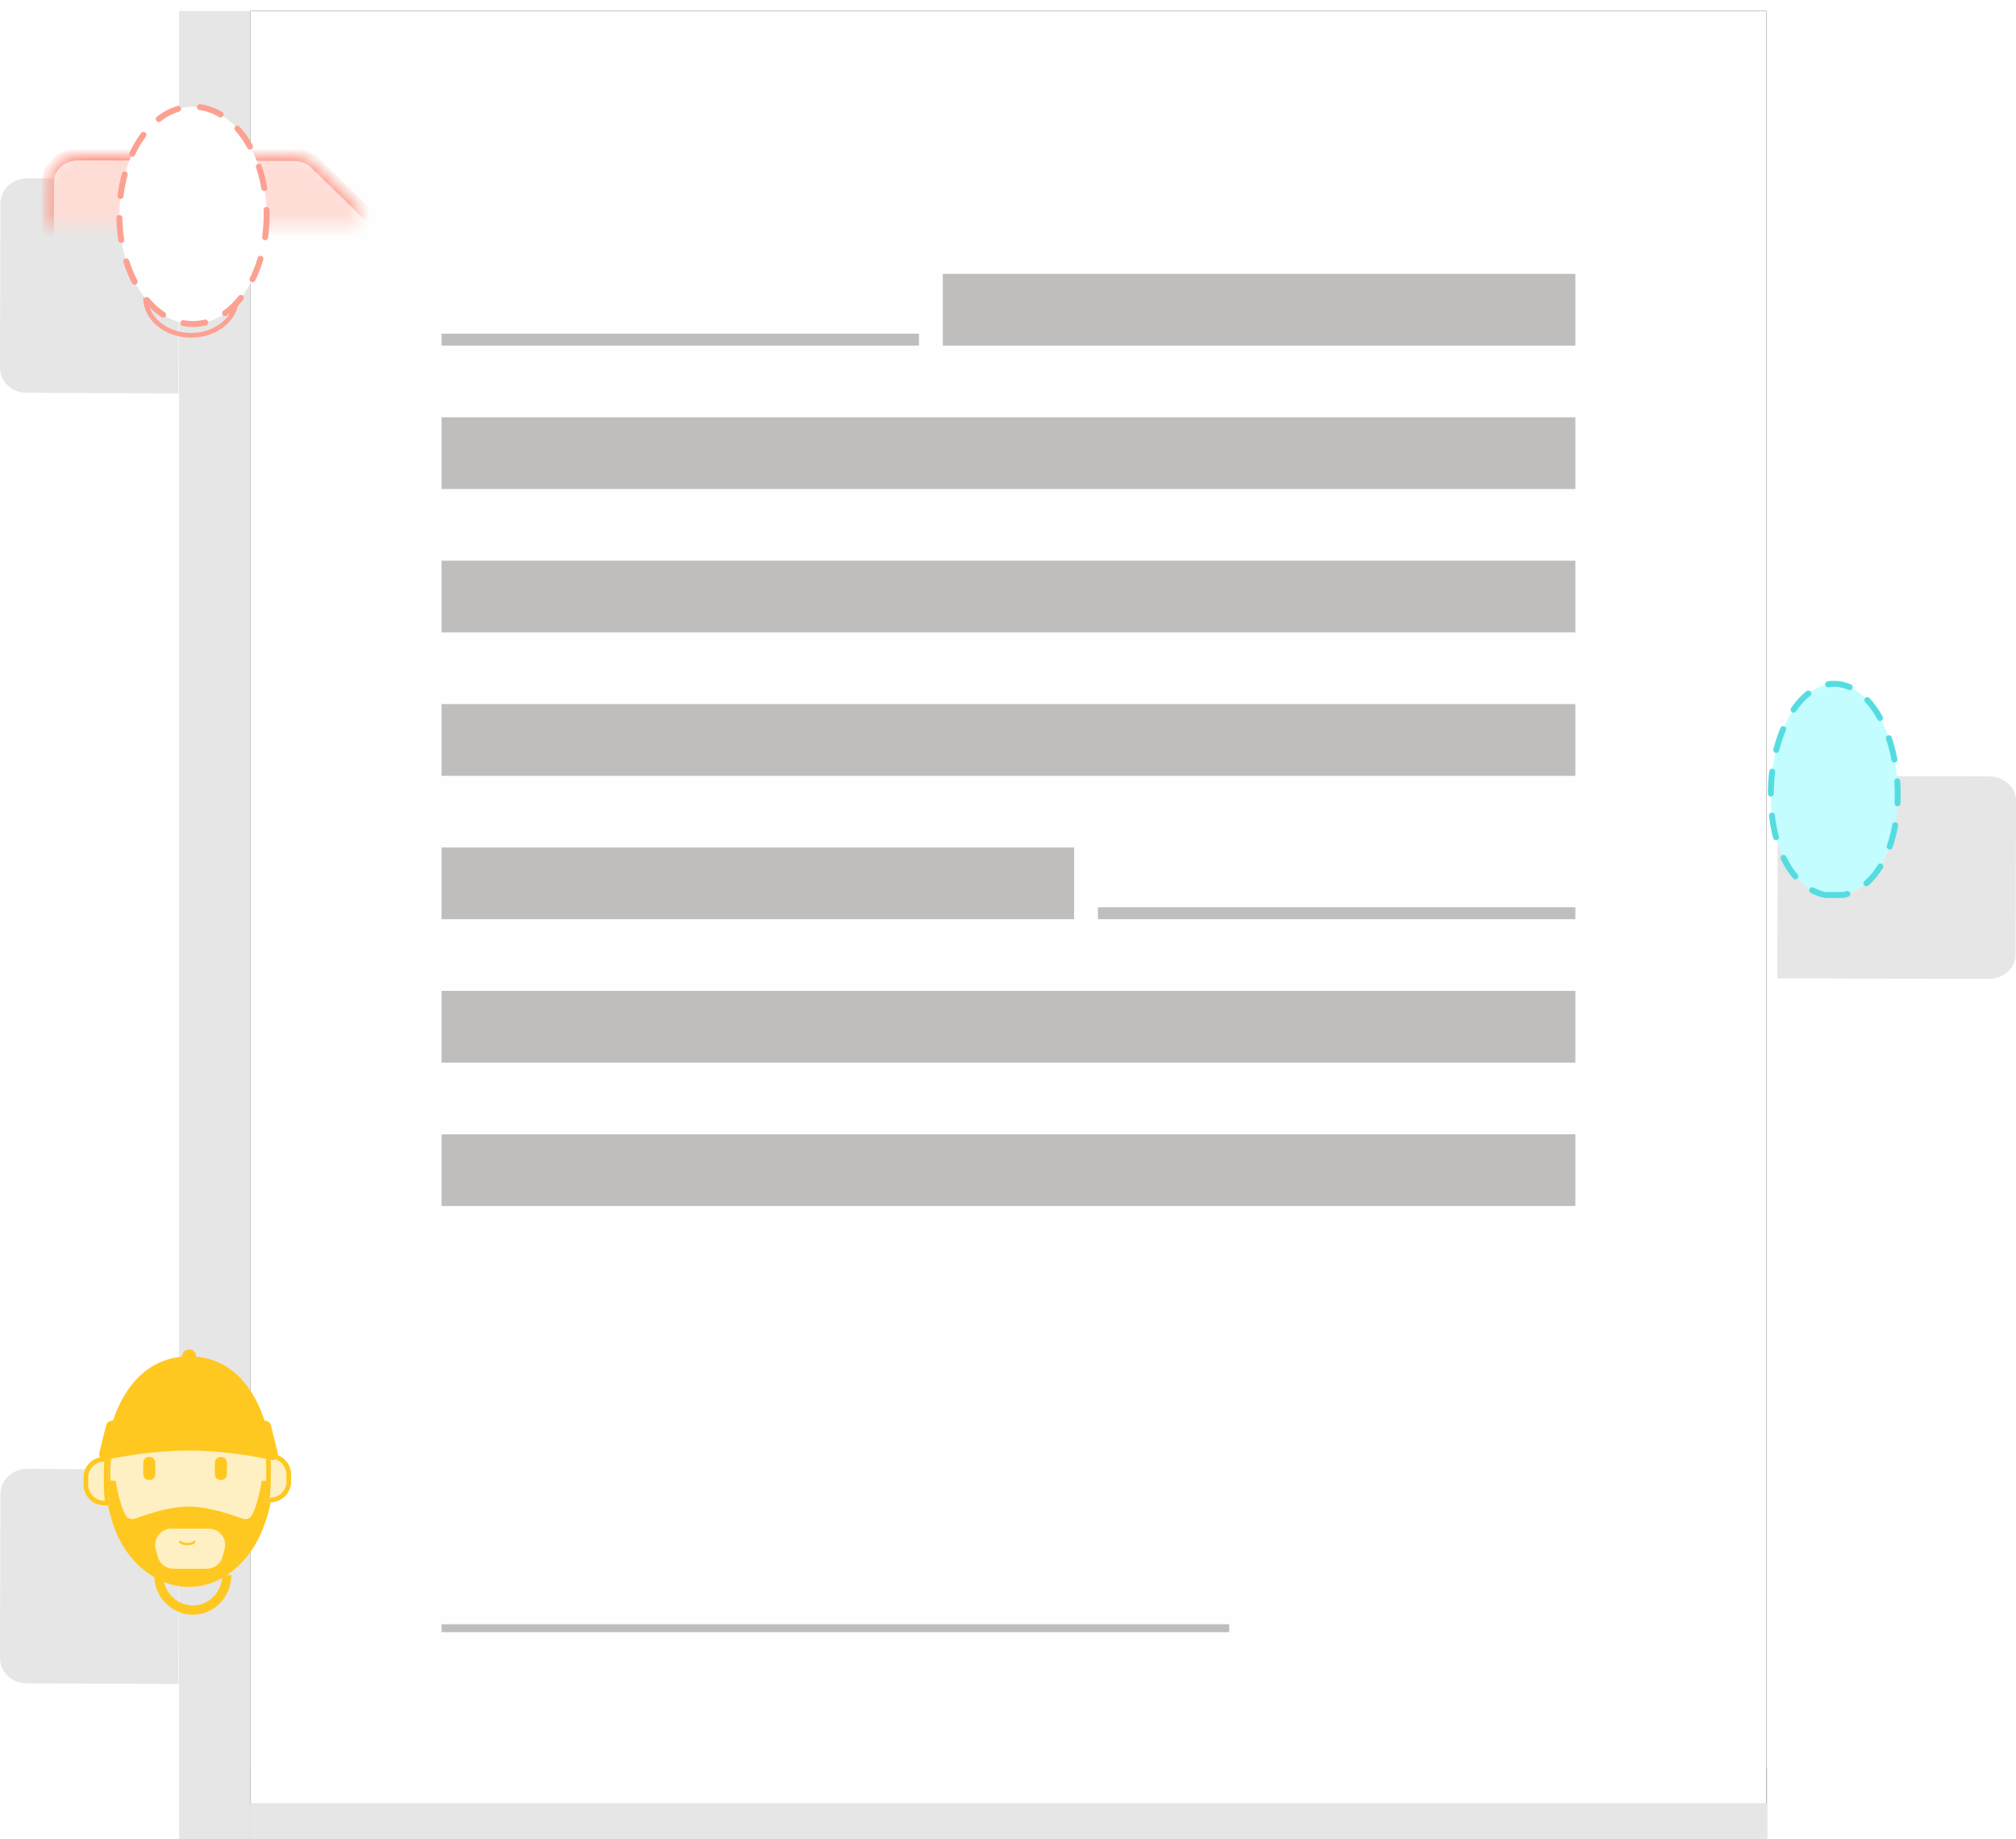 <?xml version="1.0" encoding="UTF-8" standalone="no"?>
<svg width="183px" height="167px" viewBox="0 0 183 167" version="1.1" xmlns="http://www.w3.org/2000/svg" xmlns:xlink="http://www.w3.org/1999/xlink">
    <!-- Generator: Sketch 42 (36781) - http://www.bohemiancoding.com/sketch -->
    <title>Group 2</title>
    <desc>Created with Sketch.</desc>
    <defs>
        <polygon id="path-1" points="22.75 162.745 160.333 162.745 160.333 0 22.75 0"></polygon>
        <filter x="-50%" y="-50%" width="200%" height="200%" filterUnits="objectBoundingBox" id="filter-2">
            <feOffset dx="0" dy="0" in="SourceAlpha" result="shadowOffsetOuter1"></feOffset>
            <feGaussianBlur stdDeviation="0.5" in="shadowOffsetOuter1" result="shadowBlurOuter1"></feGaussianBlur>
            <feColorMatrix values="0 0 0 0 0   0 0 0 0 0   0 0 0 0 0  0 0 0 0.25 0" type="matrix" in="shadowBlurOuter1"></feColorMatrix>
        </filter>
        <path d="M26.609,32.549 L26.601,32.549 L26.601,32.549 L7.077,32.492 C5.561,32.488 4.329,31.385 4.333,30.033 L4.371,15.465 C4.373,14.117 5.606,13.02 7.119,13.02 L7.125,13.02 L26.651,13.077 C27.363,13.079 28.041,13.324 28.553,13.765 L36,21.035 C36.534,21.493 36.831,22.12 36.833,22.792 C36.833,23.465 36.534,24.09 35.994,24.556 L28.528,31.851 C28.005,32.305 27.326,32.549 26.609,32.549 Z" id="path-3"></path>
        <mask id="mask-4" maskContentUnits="userSpaceOnUse" maskUnits="objectBoundingBox" x="0" y="0" width="32.5" height="19.529" fill="white">
            <use xlink:href="#path-3"></use>
        </mask>
        <path d="M14.216,26.039 C11.29,26.039 8.701,28.296 7.828,31.61 L7.583,32.549 L26.326,32.549 L26.078,31.61 C25.208,28.296 22.619,26.039 19.691,26.039 L14.216,26.039 Z" id="path-5"></path>
        <mask id="mask-6" maskContentUnits="userSpaceOnUse" maskUnits="objectBoundingBox" x="0" y="0" width="18.742" height="6.51" fill="white">
            <use xlink:href="#path-5"></use>
        </mask>
        <path d="M27,149 L7,149 C6.046,148.941 5,148 5,148 C5,148 3.998,147.099 4,146 L4,132 C4.041,130.122 5.292,129 7,129 L27,129 C27.385,129.059 28.072,129.309 29,130 L36,137 C36.696,137.676 36.998,138.318 37,139 C37,139.696 36.698,140.336 36,141 L29,148 C28.035,148.75 27.346,149 27,149 Z" id="path-7"></path>
        <mask id="mask-8" maskContentUnits="userSpaceOnUse" maskUnits="objectBoundingBox" x="0" y="0" width="33" height="20" fill="white">
            <use xlink:href="#path-7"></use>
        </mask>
        <path d="M9,149 L27,149 L27,147 C25.92,144.197 22.47,142 20,142 L14,142 C11.456,142 10.007,144.197 9,147 L9,149 Z" id="path-9"></path>
        <mask id="mask-10" maskContentUnits="userSpaceOnUse" maskUnits="objectBoundingBox" x="0" y="0" width="18" height="7" fill="white">
            <use xlink:href="#path-9"></use>
        </mask>
        <path d="M154,84 L147,77 C146.295,76.336 146,75.694 146,75 C146.002,74.319 146.295,73.675 147,73 L154,66 C154.658,65.309 155.323,65.059 156,65 L175,65 L175,65 C176.746,65 177.959,66.12 178,68 L178,82 C178.004,83.806 176.791,84.937 175,85 L156,85 L156,85 L156,85 C155.361,85 154.693,84.749 154,84 Z" id="path-11"></path>
        <mask id="mask-12" maskContentUnits="userSpaceOnUse" maskUnits="objectBoundingBox" x="0" y="0" width="32" height="20" fill="white">
            <use xlink:href="#path-11"></use>
        </mask>
        <path d="M165.203,79.118 C161.88,79.118 159.392,81.239 158.167,85.098 L175.413,85.098 C174.188,81.239 171.7,79.118 168.377,79.118 L165.203,79.118 Z" id="path-13"></path>
        <mask id="mask-14" maskContentUnits="userSpaceOnUse" maskUnits="objectBoundingBox" x="0" y="0" width="17.247" height="5.98" fill="white">
            <use xlink:href="#path-13"></use>
        </mask>
    </defs>
    <g id="Version-4" stroke="none" stroke-width="1" fill="none" fill-rule="evenodd">
        <g id="6-options" transform="translate(-709, -609)">
            <g id="Group-2" transform="translate(709, 610)">
                <path d="M16.2,34.719 L2.407,34.662 C1.075,34.66 -0.004,33.63 1.18467273e-05,32.363 L0.037,17.478 C0.039,16.212 1.123,15.188 2.455,15.19 L16.25,15.247 L16.2,34.719 Z" id="Fill-78-Copy" fill="#E3E3E3" style="mix-blend-mode: multiply;" opacity="0.9"></path>
                <polygon id="Fill-16" fill="#E3E3E3" style="mix-blend-mode: multiply;" opacity="0.9" points="16.25 166 22.75 166 22.75 0 16.25 0"></polygon>
                <polygon id="Fill-16" fill="#E3E3E3" style="mix-blend-mode: multiply;" opacity="0.9" transform="translate(91.542, 162.745) rotate(-270) translate(-91.542, -162.745) " points="88.292 231.641 94.792 231.641 94.792 93.85 88.292 93.85"></polygon>
                <g id="Fill-18">
                    <use fill="black" fill-opacity="1" filter="url(#filter-2)" xlink:href="#path-1"></use>
                    <use fill="#FEFEFE" fill-rule="evenodd" xlink:href="#path-1"></use>
                </g>
                <polygon id="Fill-21" fill="#BFBEBD" points="40.083 147.188 111.583 147.188 111.583 146.471 40.083 146.471"></polygon>
                <polygon id="Fill-28" fill="#BFBEBD" points="85.583 30.379 143 30.379 143 23.869 85.583 23.869"></polygon>
                <polygon id="Fill-28-Copy" fill="#BFBEBD" points="40.083 43.399 143 43.399 143 36.889 40.083 36.889"></polygon>
                <polygon id="Fill-28-Copy-2" fill="#BFBEBD" points="40.083 56.418 143 56.418 143 49.908 40.083 49.908"></polygon>
                <polygon id="Fill-28-Copy-3" fill="#BFBEBD" points="40.083 69.438 143 69.438 143 62.928 40.083 62.928"></polygon>
                <polygon id="Fill-28-Copy-4" fill="#BFBEBD" points="40.083 82.458 97.5 82.458 97.5 75.948 40.083 75.948"></polygon>
                <polygon id="Fill-28-Copy-5" fill="#BFBEBD" points="40.083 95.477 143 95.477 143 88.967 40.083 88.967"></polygon>
                <polygon id="Fill-28-Copy-6" fill="#BFBEBD" points="40.083 108.497 143 108.497 143 101.987 40.083 101.987"></polygon>
                <polygon id="Fill-29" fill="#BFBEBD" points="40.083 30.379 83.417 30.379 83.417 29.294 40.083 29.294"></polygon>
                <polygon id="Fill-29-Copy" fill="#BFBEBD" points="99.667 82.458 143 82.458 143 81.373 99.667 81.373"></polygon>
                <use id="Stroke-32" stroke="#FCA192" mask="url(#mask-4)" stroke-width="1.08" fill="#FFDDD7" xlink:href="#path-3"></use>
                <use id="Fill-36" stroke="#FCA192" mask="url(#mask-6)" stroke-width="1.08" fill="#FEFEFE" xlink:href="#path-5"></use>
                <path d="M17.346,29.659 C14.95,29.659 13,28.035 13,26.039 L13.429,26.039 C13.429,27.799 15.185,29.23 17.346,29.23 C19.507,29.23 21.263,27.799 21.263,26.039 L21.693,26.039 C21.693,28.035 19.742,29.659 17.346,29.659" id="Fill-40" fill="#FCA192"></path>
                <path d="M24.202,18.549 C24.202,24 21.209,28.419 17.517,28.419 C13.825,28.419 10.833,24 10.833,18.549 C10.833,13.099 13.825,8.68 17.517,8.68 C21.209,8.68 24.202,13.099 24.202,18.549" id="Fill-56" stroke="#FCA192" stroke-width="0.54" stroke-linecap="round" stroke-dasharray="2,2" fill="#FEFEFE"></path>
                <path d="M16.2,151.895 L2.407,151.838 C1.075,151.836 -0.004,150.806 1.18467273e-05,149.54 L0.037,134.655 C0.039,133.388 1.123,132.364 2.455,132.366 L16.25,132.423 L16.2,151.895 Z" id="Fill-78" fill="#E3E3E3" style="mix-blend-mode: multiply;" opacity="0.9"></path>
                <path d="M161.384,69.438 L180.522,69.49 C181.894,69.494 183.004,70.467 183,71.663 L182.962,85.722 C182.96,86.919 181.845,87.886 180.474,87.882 L161.333,87.83 L161.384,69.438 Z" id="Fill-80" fill="#E3E3E3" style="mix-blend-mode: multiply;" opacity="0.9"></path>
                <use id="Stroke-84" stroke="#FFC820" mask="url(#mask-8)" stroke-width="1.08" fill="#FFE490" xlink:href="#path-7"></use>
                <path d="M24.563,132.708 C24.563,138.291 21.248,142.815 17.157,142.815 C13.065,142.815 9.75,138.291 9.75,132.708 C9.75,127.126 13.065,122.601 17.157,122.601 C21.248,122.601 24.563,127.126 24.563,132.708" id="Fill-86" stroke="#FFC820" stroke-width="0.54" fill="#FFF0C3"></path>
                <use id="Fill-92" stroke="#FFC820" mask="url(#mask-10)" stroke-width="1.08" fill="#FFF1C4" xlink:href="#path-9"></use>
                <path d="M17.5,145.607 C15.57,145.607 14,143.989 14,142 L14.819,142 C14.819,143.524 16.021,144.763 17.5,144.763 C18.979,144.763 20.181,143.524 20.181,142 L21,142 C21,143.989 19.43,145.607 17.5,145.607" id="Fill-94" fill="#FFC820"></path>
                <path d="M13.573,133.378 L13.527,133.378 C13.237,133.378 13,133.143 13,132.85 L13,131.807 C13,131.517 13.237,131.281 13.527,131.281 L13.573,131.281 C13.863,131.281 14.1,131.517 14.1,131.807 L14.1,132.85 C14.1,133.143 13.863,133.378 13.573,133.378" id="Fill-96" fill="#FFC820"></path>
                <path d="M20.073,133.378 L20.027,133.378 C19.737,133.378 19.5,133.143 19.5,132.85 L19.5,131.807 C19.5,131.517 19.737,131.281 20.027,131.281 L20.073,131.281 C20.363,131.281 20.6,131.517 20.6,131.807 L20.6,132.85 C20.6,133.143 20.363,133.378 20.073,133.378" id="Fill-98" fill="#FFC820"></path>
                <path d="M22.974,139.553 C23.302,139.039 23.586,138.481 23.819,137.886 C24.214,136.841 24.58,135.337 24.501,133.451 L24.499,133.451 L23.76,133.451 C23.76,133.451 23.456,135.554 22.837,136.612 C22.679,136.88 22.314,136.993 21.998,136.878 C21.067,136.536 18.934,135.787 17.131,135.787 C15.327,135.787 13.196,136.536 12.265,136.878 C11.949,136.993 11.584,136.88 11.426,136.612 C10.804,135.554 10.501,133.451 10.501,133.451 L9.761,133.451 L9.761,133.451 C9.68,135.337 10.049,136.843 10.444,137.888 C10.675,138.481 10.958,139.039 11.286,139.553 C11.288,139.553 11.294,139.543 11.307,139.527 C11.309,139.551 11.315,139.573 11.317,139.598 C12.67,141.686 14.77,143.028 17.131,143.028 C19.491,143.028 21.593,141.686 22.946,139.598 C22.948,139.573 22.952,139.551 22.954,139.527 C22.966,139.543 22.974,139.553 22.974,139.553" id="Fill-100" fill="#FFC820"></path>
                <path d="M18.778,141.431 L15.744,141.431 C15.078,141.431 14.494,140.982 14.32,140.338 L14.136,139.658 C13.881,138.717 14.588,137.791 15.56,137.791 L18.962,137.791 C19.934,137.791 20.641,138.717 20.386,139.658 L20.202,140.338 C20.027,140.982 19.444,141.431 18.778,141.431" id="Fill-102" fill="#FFF0C3"></path>
                <path d="M10.004,135.678 L9.459,135.678 C8.424,135.678 7.583,134.833 7.583,133.796 L7.583,133.161 C7.583,132.125 8.424,131.281 9.459,131.281 L9.933,131.281 L9.908,131.514 C9.844,132.115 9.846,132.737 9.85,133.392 L9.85,133.762 C9.85,134.318 9.89,134.882 9.969,135.436 L10.004,135.678 Z" id="Fill-104" fill="#FFF0C3"></path>
                <path d="M9.459,131.703 C8.657,131.703 8.005,132.357 8.005,133.161 L8.005,133.796 C8.005,134.602 8.657,135.256 9.459,135.256 L9.522,135.256 C9.459,134.76 9.428,134.259 9.428,133.762 L9.428,133.394 C9.426,132.808 9.424,132.251 9.469,131.703 L9.459,131.703 Z M10.004,135.678 L9.459,135.678 C8.424,135.678 7.583,134.833 7.583,133.796 L7.583,133.161 C7.583,132.125 8.424,131.281 9.459,131.281 L9.933,131.281 L9.908,131.514 C9.844,132.115 9.846,132.737 9.85,133.392 L9.85,133.762 C9.85,134.318 9.89,134.882 9.969,135.436 L10.004,135.678 Z" id="Fill-104" fill="#FFC820"></path>
                <path d="M24.547,135.397 L24,135.397 L24.034,135.155 C24.115,134.601 24.156,134.039 24.156,133.481 C24.156,133.28 24.158,133.083 24.16,132.89 C24.166,132.334 24.172,131.806 24.124,131.229 L24.105,131 L24.547,131 C25.58,131 26.422,131.844 26.422,132.882 L26.422,133.517 C26.422,134.552 25.58,135.397 24.547,135.397" id="Path" fill="#FFF0C3"></path>
                <path d="M24.484,134.975 L24.547,134.975 C25.349,134.975 26.001,134.321 26.001,133.517 L26.001,132.882 C26.001,132.082 25.355,131.43 24.561,131.422 C24.591,131.93 24.585,132.401 24.581,132.894 C24.577,133.087 24.575,133.28 24.575,133.481 C24.575,133.978 24.545,134.479 24.484,134.975 M24.547,135.397 L24,135.397 L24.034,135.155 C24.115,134.601 24.156,134.039 24.156,133.481 C24.156,133.28 24.158,133.083 24.16,132.89 C24.166,132.334 24.172,131.806 24.124,131.229 L24.105,131 L24.547,131 C25.58,131 26.422,131.844 26.422,132.882 L26.422,133.517 C26.422,134.552 25.58,135.397 24.547,135.397" id="Fill-106" fill="#FFC820"></path>
                <path d="M16.531,122.181 C12.465,122.54 10.81,126.293 10.274,127.95 C10.157,127.981 10.057,128.01 9.975,128.034 C9.81,128.083 9.68,128.223 9.635,128.404 L9.017,130.903 C8.924,131.281 9.219,131.635 9.567,131.558 C10.912,131.26 13.874,130.7 17.112,130.7 C20.35,130.7 23.313,131.26 24.657,131.558 C25.005,131.635 25.302,131.281 25.209,130.903 L24.589,128.404 C24.544,128.223 24.415,128.083 24.249,128.034 C24.178,128.013 24.093,127.989 23.995,127.962 C23.483,126.312 21.875,122.54 17.804,122.181 C17.804,122.172 17.804,122.164 17.804,122.155 C17.804,121.802 17.52,121.516 17.167,121.516 C16.817,121.516 16.53,121.802 16.53,122.155 C16.53,122.164 16.53,122.173 16.531,122.181 L16.531,122.181 Z" id="Combined-Shape" fill="#FFC820"></path>
                <polygon id="Fill-112" fill="#FFC820" points="9.75 133.891 10.495 133.891 10.495 133.451 9.75 133.451"></polygon>
                <path d="M17.001,139.298 C16.456,139.298 16.286,139.067 16.268,139.04 C16.236,138.991 16.248,138.927 16.296,138.894 C16.345,138.862 16.41,138.874 16.442,138.92 C16.446,138.927 16.576,139.087 17.001,139.087 C17.431,139.087 17.56,138.922 17.56,138.92 C17.595,138.874 17.661,138.864 17.706,138.896 C17.753,138.931 17.767,138.994 17.734,139.04 C17.716,139.067 17.546,139.298 17.001,139.298" id="Fill-115" fill="#FFC820"></path>
                <use id="Stroke-118" stroke="#55DCE1" mask="url(#mask-12)" stroke-width="1.08" fill="#AAF3F5" xlink:href="#path-11"></use>
                <use id="Fill-119" stroke="#55DCE1" mask="url(#mask-14)" stroke-width="1.08" fill="#C3FDFF" xlink:href="#path-13"></use>
                <path d="M165.694,80.26 L167.315,80.26 C170.276,79.663 172.264,76.009 172.264,71.166 C172.264,65.608 169.68,61.085 166.504,61.085 C163.329,61.085 160.744,65.608 160.744,71.166 C160.744,76.009 162.733,79.663 165.694,80.26 Z" id="Fill-125" stroke="#55DCE1" stroke-width="0.54" stroke-linecap="round" stroke-dasharray="2,2" fill="#C3FDFF"></path>
            </g>
        </g>
    </g>
</svg>